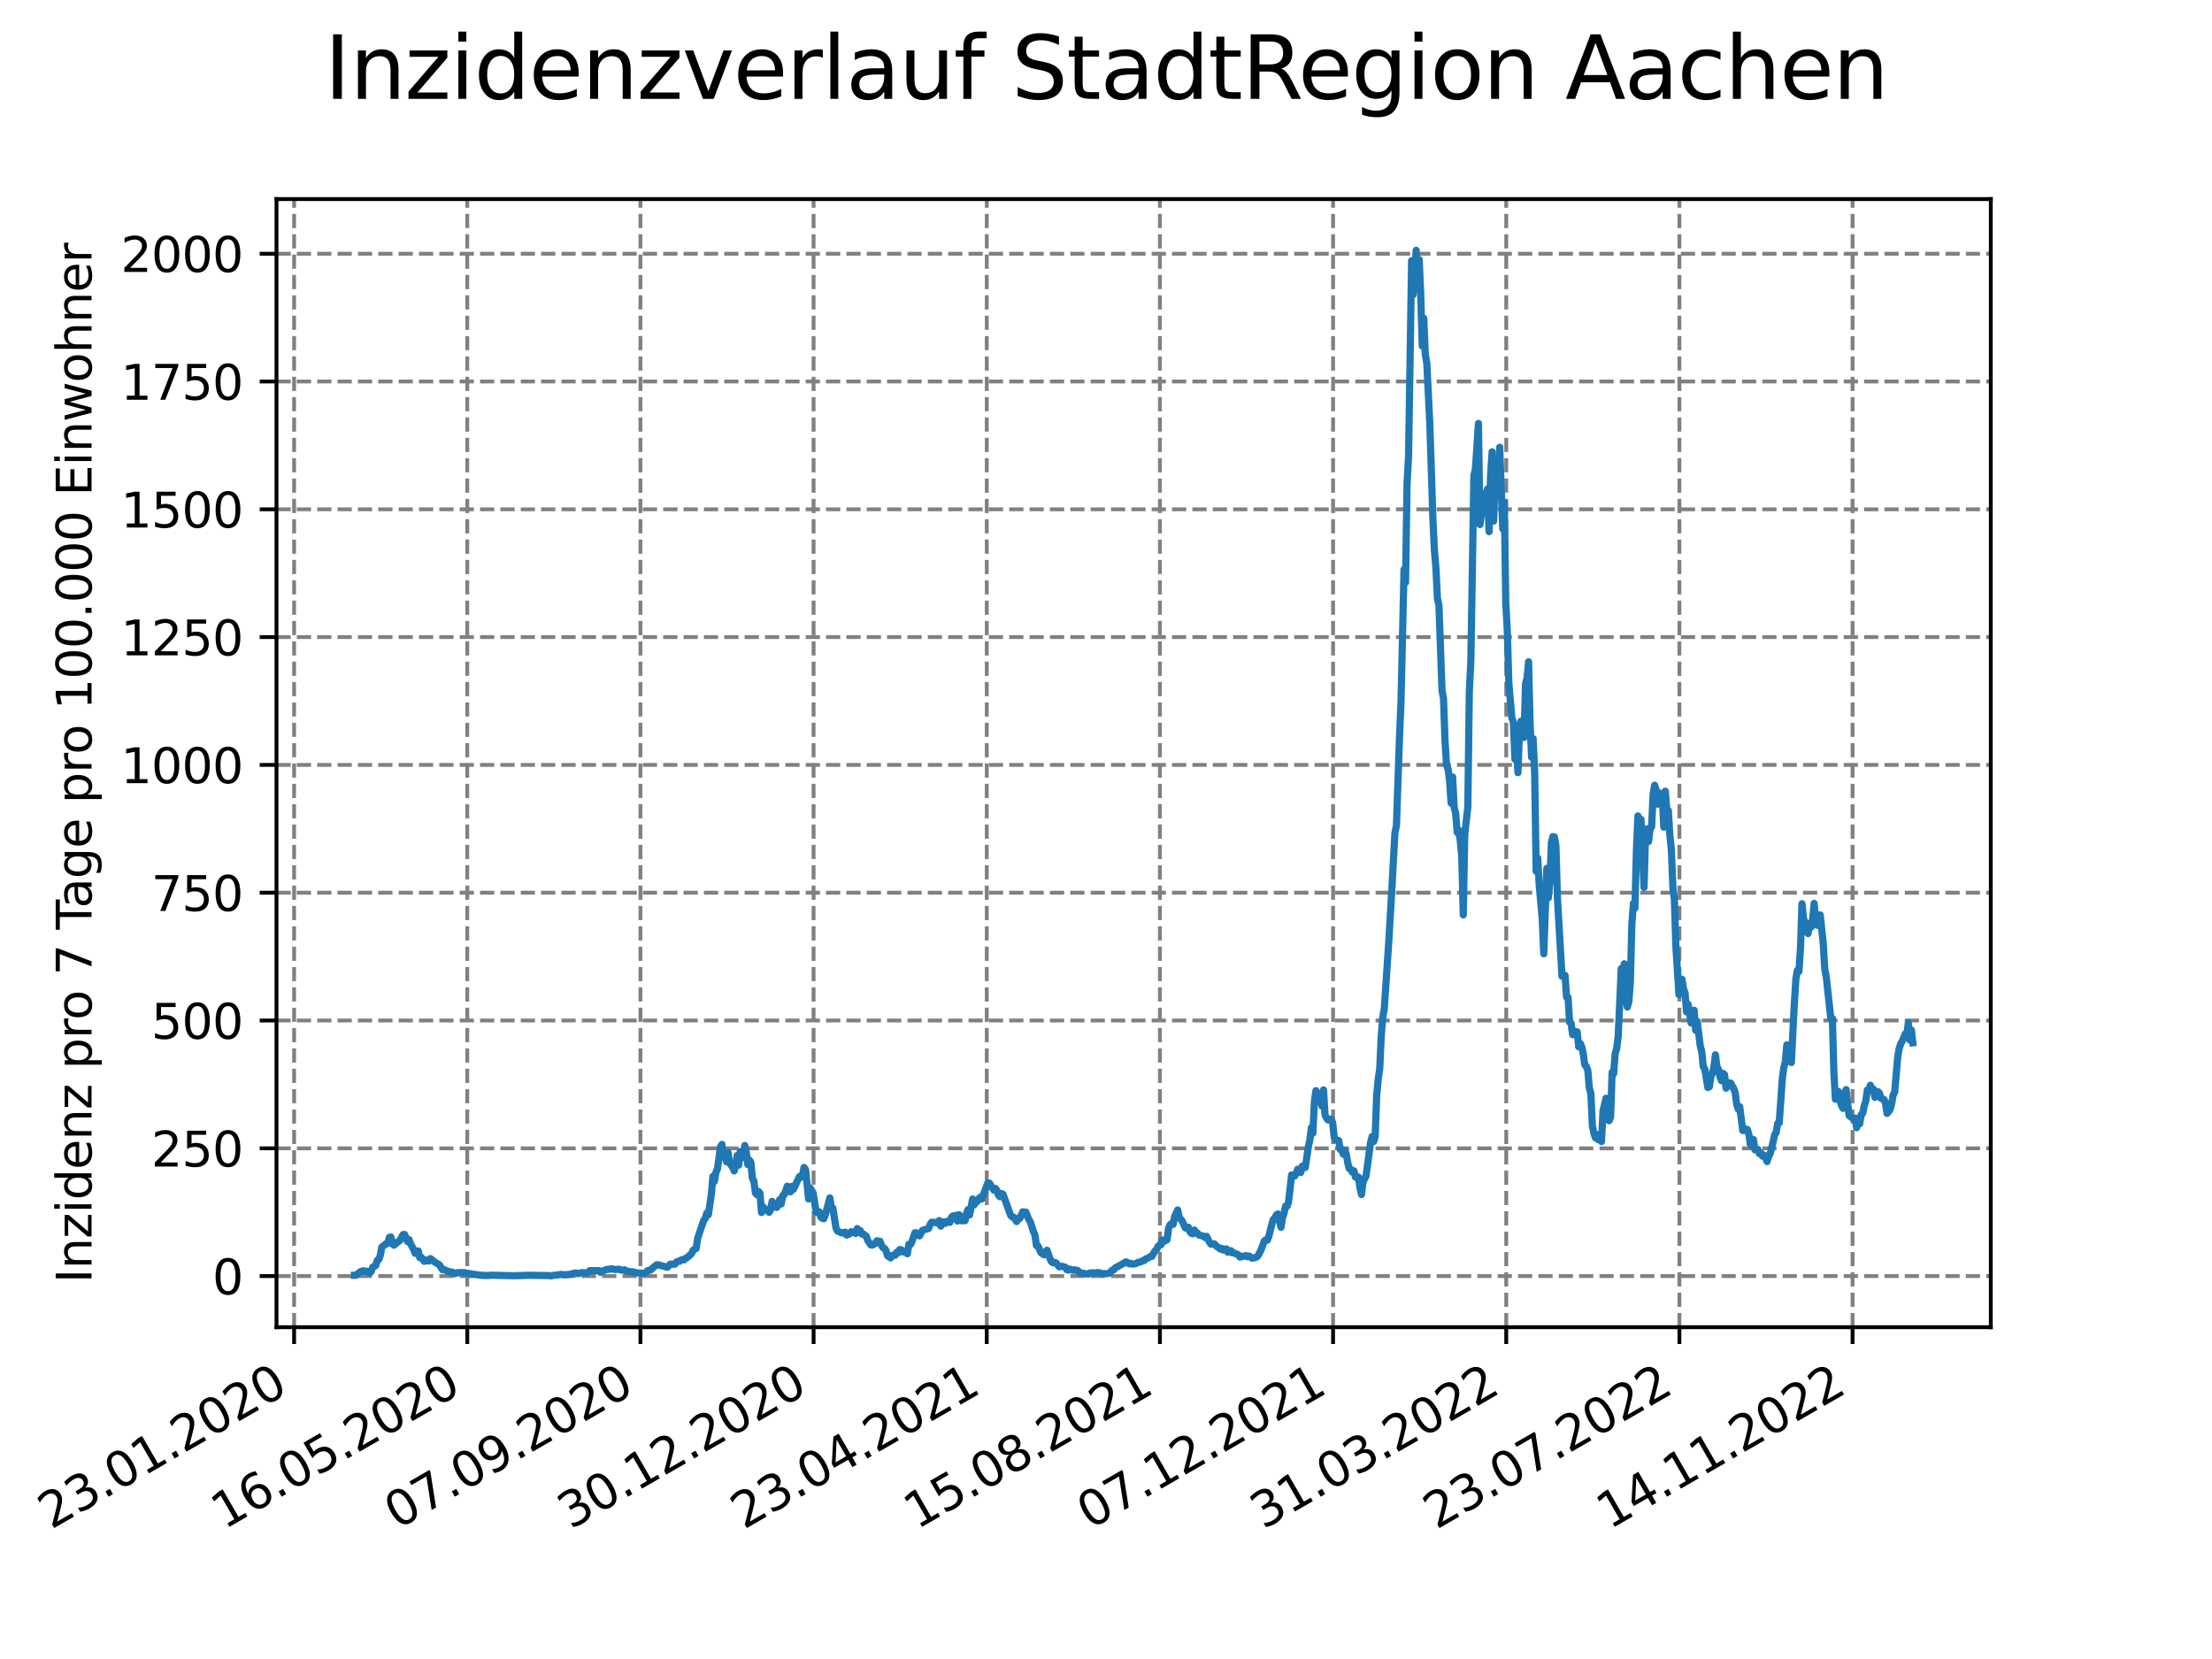 <?xml version="1.0" encoding="utf-8" standalone="no"?>
<!DOCTYPE svg PUBLIC "-//W3C//DTD SVG 1.1//EN"
  "http://www.w3.org/Graphics/SVG/1.1/DTD/svg11.dtd">
<svg xmlns:xlink="http://www.w3.org/1999/xlink" width="460.8pt" height="345.6pt" viewBox="0 0 460.8 345.6" xmlns="http://www.w3.org/2000/svg" version="1.1">
 <defs>
  <style type="text/css">*{stroke-linejoin: round; stroke-linecap: butt}</style>
 </defs>
 <g id="figure_1">
  <g id="patch_1">
   <path d="M 0 345.6 
L 460.8 345.6 
L 460.8 0 
L 0 0 
z
" style="fill: #ffffff"/>
  </g>
  <g id="axes_1">
   <g id="patch_2">
    <path d="M 57.6 276.48 
L 414.72 276.48 
L 414.72 41.472 
L 57.6 41.472 
z
" style="fill: #ffffff"/>
   </g>
   <g id="matplotlib.axis_1">
    <g id="xtick_1">
     <g id="line2d_1">
      <path d="M 61.268 276.48 
L 61.268 41.472 
" clip-path="url(#p77fd5d7041)" style="fill: none; stroke-dasharray: 2.96,1.28; stroke-dashoffset: 0; stroke: #808080; stroke-width: 0.8"/>
     </g>
     <g id="line2d_2">
      <defs>
       <path id="m8741b4057f" d="M 0 0 
L 0 3.5 
" style="stroke: #000000; stroke-width: 0.8"/>
      </defs>
      <g>
       <use xlink:href="#m8741b4057f" x="61.268" y="276.48" style="stroke: #000000; stroke-width: 0.8"/>
      </g>
     </g>
     <g id="text_1">
      <!-- 23.01.2020 -->
      <g transform="translate(10.643 318.689) rotate(-30) scale(0.1 -0.1)">
       <defs>
        <path id="DejaVuSans-32" d="M 1228 531 
L 3431 531 
L 3431 0 
L 469 0 
L 469 531 
Q 828 903 1448 1529 
Q 2069 2156 2228 2338 
Q 2531 2678 2651 2914 
Q 2772 3150 2772 3378 
Q 2772 3750 2511 3984 
Q 2250 4219 1831 4219 
Q 1534 4219 1204 4116 
Q 875 4013 500 3803 
L 500 4441 
Q 881 4594 1212 4672 
Q 1544 4750 1819 4750 
Q 2544 4750 2975 4387 
Q 3406 4025 3406 3419 
Q 3406 3131 3298 2873 
Q 3191 2616 2906 2266 
Q 2828 2175 2409 1742 
Q 1991 1309 1228 531 
z
" transform="scale(0.016)"/>
        <path id="DejaVuSans-33" d="M 2597 2516 
Q 3050 2419 3304 2112 
Q 3559 1806 3559 1356 
Q 3559 666 3084 287 
Q 2609 -91 1734 -91 
Q 1441 -91 1130 -33 
Q 819 25 488 141 
L 488 750 
Q 750 597 1062 519 
Q 1375 441 1716 441 
Q 2309 441 2620 675 
Q 2931 909 2931 1356 
Q 2931 1769 2642 2001 
Q 2353 2234 1838 2234 
L 1294 2234 
L 1294 2753 
L 1863 2753 
Q 2328 2753 2575 2939 
Q 2822 3125 2822 3475 
Q 2822 3834 2567 4026 
Q 2313 4219 1838 4219 
Q 1578 4219 1281 4162 
Q 984 4106 628 3988 
L 628 4550 
Q 988 4650 1302 4700 
Q 1616 4750 1894 4750 
Q 2613 4750 3031 4423 
Q 3450 4097 3450 3541 
Q 3450 3153 3228 2886 
Q 3006 2619 2597 2516 
z
" transform="scale(0.016)"/>
        <path id="DejaVuSans-2e" d="M 684 794 
L 1344 794 
L 1344 0 
L 684 0 
L 684 794 
z
" transform="scale(0.016)"/>
        <path id="DejaVuSans-30" d="M 2034 4250 
Q 1547 4250 1301 3770 
Q 1056 3291 1056 2328 
Q 1056 1369 1301 889 
Q 1547 409 2034 409 
Q 2525 409 2770 889 
Q 3016 1369 3016 2328 
Q 3016 3291 2770 3770 
Q 2525 4250 2034 4250 
z
M 2034 4750 
Q 2819 4750 3233 4129 
Q 3647 3509 3647 2328 
Q 3647 1150 3233 529 
Q 2819 -91 2034 -91 
Q 1250 -91 836 529 
Q 422 1150 422 2328 
Q 422 3509 836 4129 
Q 1250 4750 2034 4750 
z
" transform="scale(0.016)"/>
        <path id="DejaVuSans-31" d="M 794 531 
L 1825 531 
L 1825 4091 
L 703 3866 
L 703 4441 
L 1819 4666 
L 2450 4666 
L 2450 531 
L 3481 531 
L 3481 0 
L 794 0 
L 794 531 
z
" transform="scale(0.016)"/>
       </defs>
       <use xlink:href="#DejaVuSans-32"/>
       <use xlink:href="#DejaVuSans-33" x="63.623"/>
       <use xlink:href="#DejaVuSans-2e" x="127.246"/>
       <use xlink:href="#DejaVuSans-30" x="159.033"/>
       <use xlink:href="#DejaVuSans-31" x="222.656"/>
       <use xlink:href="#DejaVuSans-2e" x="286.279"/>
       <use xlink:href="#DejaVuSans-32" x="318.066"/>
       <use xlink:href="#DejaVuSans-30" x="381.689"/>
       <use xlink:href="#DejaVuSans-32" x="445.312"/>
       <use xlink:href="#DejaVuSans-30" x="508.936"/>
      </g>
     </g>
    </g>
    <g id="xtick_2">
     <g id="line2d_3">
      <path d="M 97.341 276.48 
L 97.341 41.472 
" clip-path="url(#p77fd5d7041)" style="fill: none; stroke-dasharray: 2.96,1.28; stroke-dashoffset: 0; stroke: #808080; stroke-width: 0.8"/>
     </g>
     <g id="line2d_4">
      <g>
       <use xlink:href="#m8741b4057f" x="97.341" y="276.48" style="stroke: #000000; stroke-width: 0.8"/>
      </g>
     </g>
     <g id="text_2">
      <!-- 16.05.2020 -->
      <g transform="translate(46.715 318.689) rotate(-30) scale(0.1 -0.1)">
       <defs>
        <path id="DejaVuSans-36" d="M 2113 2584 
Q 1688 2584 1439 2293 
Q 1191 2003 1191 1497 
Q 1191 994 1439 701 
Q 1688 409 2113 409 
Q 2538 409 2786 701 
Q 3034 994 3034 1497 
Q 3034 2003 2786 2293 
Q 2538 2584 2113 2584 
z
M 3366 4563 
L 3366 3988 
Q 3128 4100 2886 4159 
Q 2644 4219 2406 4219 
Q 1781 4219 1451 3797 
Q 1122 3375 1075 2522 
Q 1259 2794 1537 2939 
Q 1816 3084 2150 3084 
Q 2853 3084 3261 2657 
Q 3669 2231 3669 1497 
Q 3669 778 3244 343 
Q 2819 -91 2113 -91 
Q 1303 -91 875 529 
Q 447 1150 447 2328 
Q 447 3434 972 4092 
Q 1497 4750 2381 4750 
Q 2619 4750 2861 4703 
Q 3103 4656 3366 4563 
z
" transform="scale(0.016)"/>
        <path id="DejaVuSans-35" d="M 691 4666 
L 3169 4666 
L 3169 4134 
L 1269 4134 
L 1269 2991 
Q 1406 3038 1543 3061 
Q 1681 3084 1819 3084 
Q 2600 3084 3056 2656 
Q 3513 2228 3513 1497 
Q 3513 744 3044 326 
Q 2575 -91 1722 -91 
Q 1428 -91 1123 -41 
Q 819 9 494 109 
L 494 744 
Q 775 591 1075 516 
Q 1375 441 1709 441 
Q 2250 441 2565 725 
Q 2881 1009 2881 1497 
Q 2881 1984 2565 2268 
Q 2250 2553 1709 2553 
Q 1456 2553 1204 2497 
Q 953 2441 691 2322 
L 691 4666 
z
" transform="scale(0.016)"/>
       </defs>
       <use xlink:href="#DejaVuSans-31"/>
       <use xlink:href="#DejaVuSans-36" x="63.623"/>
       <use xlink:href="#DejaVuSans-2e" x="127.246"/>
       <use xlink:href="#DejaVuSans-30" x="159.033"/>
       <use xlink:href="#DejaVuSans-35" x="222.656"/>
       <use xlink:href="#DejaVuSans-2e" x="286.279"/>
       <use xlink:href="#DejaVuSans-32" x="318.066"/>
       <use xlink:href="#DejaVuSans-30" x="381.689"/>
       <use xlink:href="#DejaVuSans-32" x="445.312"/>
       <use xlink:href="#DejaVuSans-30" x="508.936"/>
      </g>
     </g>
    </g>
    <g id="xtick_3">
     <g id="line2d_5">
      <path d="M 133.413 276.48 
L 133.413 41.472 
" clip-path="url(#p77fd5d7041)" style="fill: none; stroke-dasharray: 2.96,1.28; stroke-dashoffset: 0; stroke: #808080; stroke-width: 0.8"/>
     </g>
     <g id="line2d_6">
      <g>
       <use xlink:href="#m8741b4057f" x="133.413" y="276.48" style="stroke: #000000; stroke-width: 0.8"/>
      </g>
     </g>
     <g id="text_3">
      <!-- 07.09.2020 -->
      <g transform="translate(82.788 318.689) rotate(-30) scale(0.1 -0.1)">
       <defs>
        <path id="DejaVuSans-37" d="M 525 4666 
L 3525 4666 
L 3525 4397 
L 1831 0 
L 1172 0 
L 2766 4134 
L 525 4134 
L 525 4666 
z
" transform="scale(0.016)"/>
        <path id="DejaVuSans-39" d="M 703 97 
L 703 672 
Q 941 559 1184 500 
Q 1428 441 1663 441 
Q 2288 441 2617 861 
Q 2947 1281 2994 2138 
Q 2813 1869 2534 1725 
Q 2256 1581 1919 1581 
Q 1219 1581 811 2004 
Q 403 2428 403 3163 
Q 403 3881 828 4315 
Q 1253 4750 1959 4750 
Q 2769 4750 3195 4129 
Q 3622 3509 3622 2328 
Q 3622 1225 3098 567 
Q 2575 -91 1691 -91 
Q 1453 -91 1209 -44 
Q 966 3 703 97 
z
M 1959 2075 
Q 2384 2075 2632 2365 
Q 2881 2656 2881 3163 
Q 2881 3666 2632 3958 
Q 2384 4250 1959 4250 
Q 1534 4250 1286 3958 
Q 1038 3666 1038 3163 
Q 1038 2656 1286 2365 
Q 1534 2075 1959 2075 
z
" transform="scale(0.016)"/>
       </defs>
       <use xlink:href="#DejaVuSans-30"/>
       <use xlink:href="#DejaVuSans-37" x="63.623"/>
       <use xlink:href="#DejaVuSans-2e" x="127.246"/>
       <use xlink:href="#DejaVuSans-30" x="159.033"/>
       <use xlink:href="#DejaVuSans-39" x="222.656"/>
       <use xlink:href="#DejaVuSans-2e" x="286.279"/>
       <use xlink:href="#DejaVuSans-32" x="318.066"/>
       <use xlink:href="#DejaVuSans-30" x="381.689"/>
       <use xlink:href="#DejaVuSans-32" x="445.312"/>
       <use xlink:href="#DejaVuSans-30" x="508.936"/>
      </g>
     </g>
    </g>
    <g id="xtick_4">
     <g id="line2d_7">
      <path d="M 169.486 276.48 
L 169.486 41.472 
" clip-path="url(#p77fd5d7041)" style="fill: none; stroke-dasharray: 2.96,1.28; stroke-dashoffset: 0; stroke: #808080; stroke-width: 0.8"/>
     </g>
     <g id="line2d_8">
      <g>
       <use xlink:href="#m8741b4057f" x="169.486" y="276.48" style="stroke: #000000; stroke-width: 0.8"/>
      </g>
     </g>
     <g id="text_4">
      <!-- 30.12.2020 -->
      <g transform="translate(118.861 318.689) rotate(-30) scale(0.1 -0.1)">
       <use xlink:href="#DejaVuSans-33"/>
       <use xlink:href="#DejaVuSans-30" x="63.623"/>
       <use xlink:href="#DejaVuSans-2e" x="127.246"/>
       <use xlink:href="#DejaVuSans-31" x="159.033"/>
       <use xlink:href="#DejaVuSans-32" x="222.656"/>
       <use xlink:href="#DejaVuSans-2e" x="286.279"/>
       <use xlink:href="#DejaVuSans-32" x="318.066"/>
       <use xlink:href="#DejaVuSans-30" x="381.689"/>
       <use xlink:href="#DejaVuSans-32" x="445.312"/>
       <use xlink:href="#DejaVuSans-30" x="508.936"/>
      </g>
     </g>
    </g>
    <g id="xtick_5">
     <g id="line2d_9">
      <path d="M 205.559 276.48 
L 205.559 41.472 
" clip-path="url(#p77fd5d7041)" style="fill: none; stroke-dasharray: 2.96,1.28; stroke-dashoffset: 0; stroke: #808080; stroke-width: 0.8"/>
     </g>
     <g id="line2d_10">
      <g>
       <use xlink:href="#m8741b4057f" x="205.559" y="276.48" style="stroke: #000000; stroke-width: 0.8"/>
      </g>
     </g>
     <g id="text_5">
      <!-- 23.04.2021 -->
      <g transform="translate(154.934 318.689) rotate(-30) scale(0.1 -0.1)">
       <defs>
        <path id="DejaVuSans-34" d="M 2419 4116 
L 825 1625 
L 2419 1625 
L 2419 4116 
z
M 2253 4666 
L 3047 4666 
L 3047 1625 
L 3713 1625 
L 3713 1100 
L 3047 1100 
L 3047 0 
L 2419 0 
L 2419 1100 
L 313 1100 
L 313 1709 
L 2253 4666 
z
" transform="scale(0.016)"/>
       </defs>
       <use xlink:href="#DejaVuSans-32"/>
       <use xlink:href="#DejaVuSans-33" x="63.623"/>
       <use xlink:href="#DejaVuSans-2e" x="127.246"/>
       <use xlink:href="#DejaVuSans-30" x="159.033"/>
       <use xlink:href="#DejaVuSans-34" x="222.656"/>
       <use xlink:href="#DejaVuSans-2e" x="286.279"/>
       <use xlink:href="#DejaVuSans-32" x="318.066"/>
       <use xlink:href="#DejaVuSans-30" x="381.689"/>
       <use xlink:href="#DejaVuSans-32" x="445.312"/>
       <use xlink:href="#DejaVuSans-31" x="508.936"/>
      </g>
     </g>
    </g>
    <g id="xtick_6">
     <g id="line2d_11">
      <path d="M 241.632 276.48 
L 241.632 41.472 
" clip-path="url(#p77fd5d7041)" style="fill: none; stroke-dasharray: 2.96,1.28; stroke-dashoffset: 0; stroke: #808080; stroke-width: 0.8"/>
     </g>
     <g id="line2d_12">
      <g>
       <use xlink:href="#m8741b4057f" x="241.632" y="276.48" style="stroke: #000000; stroke-width: 0.8"/>
      </g>
     </g>
     <g id="text_6">
      <!-- 15.08.2021 -->
      <g transform="translate(191.006 318.689) rotate(-30) scale(0.1 -0.1)">
       <defs>
        <path id="DejaVuSans-38" d="M 2034 2216 
Q 1584 2216 1326 1975 
Q 1069 1734 1069 1313 
Q 1069 891 1326 650 
Q 1584 409 2034 409 
Q 2484 409 2743 651 
Q 3003 894 3003 1313 
Q 3003 1734 2745 1975 
Q 2488 2216 2034 2216 
z
M 1403 2484 
Q 997 2584 770 2862 
Q 544 3141 544 3541 
Q 544 4100 942 4425 
Q 1341 4750 2034 4750 
Q 2731 4750 3128 4425 
Q 3525 4100 3525 3541 
Q 3525 3141 3298 2862 
Q 3072 2584 2669 2484 
Q 3125 2378 3379 2068 
Q 3634 1759 3634 1313 
Q 3634 634 3220 271 
Q 2806 -91 2034 -91 
Q 1263 -91 848 271 
Q 434 634 434 1313 
Q 434 1759 690 2068 
Q 947 2378 1403 2484 
z
M 1172 3481 
Q 1172 3119 1398 2916 
Q 1625 2713 2034 2713 
Q 2441 2713 2670 2916 
Q 2900 3119 2900 3481 
Q 2900 3844 2670 4047 
Q 2441 4250 2034 4250 
Q 1625 4250 1398 4047 
Q 1172 3844 1172 3481 
z
" transform="scale(0.016)"/>
       </defs>
       <use xlink:href="#DejaVuSans-31"/>
       <use xlink:href="#DejaVuSans-35" x="63.623"/>
       <use xlink:href="#DejaVuSans-2e" x="127.246"/>
       <use xlink:href="#DejaVuSans-30" x="159.033"/>
       <use xlink:href="#DejaVuSans-38" x="222.656"/>
       <use xlink:href="#DejaVuSans-2e" x="286.279"/>
       <use xlink:href="#DejaVuSans-32" x="318.066"/>
       <use xlink:href="#DejaVuSans-30" x="381.689"/>
       <use xlink:href="#DejaVuSans-32" x="445.312"/>
       <use xlink:href="#DejaVuSans-31" x="508.936"/>
      </g>
     </g>
    </g>
    <g id="xtick_7">
     <g id="line2d_13">
      <path d="M 277.704 276.48 
L 277.704 41.472 
" clip-path="url(#p77fd5d7041)" style="fill: none; stroke-dasharray: 2.96,1.28; stroke-dashoffset: 0; stroke: #808080; stroke-width: 0.8"/>
     </g>
     <g id="line2d_14">
      <g>
       <use xlink:href="#m8741b4057f" x="277.704" y="276.48" style="stroke: #000000; stroke-width: 0.8"/>
      </g>
     </g>
     <g id="text_7">
      <!-- 07.12.2021 -->
      <g transform="translate(227.079 318.689) rotate(-30) scale(0.1 -0.1)">
       <use xlink:href="#DejaVuSans-30"/>
       <use xlink:href="#DejaVuSans-37" x="63.623"/>
       <use xlink:href="#DejaVuSans-2e" x="127.246"/>
       <use xlink:href="#DejaVuSans-31" x="159.033"/>
       <use xlink:href="#DejaVuSans-32" x="222.656"/>
       <use xlink:href="#DejaVuSans-2e" x="286.279"/>
       <use xlink:href="#DejaVuSans-32" x="318.066"/>
       <use xlink:href="#DejaVuSans-30" x="381.689"/>
       <use xlink:href="#DejaVuSans-32" x="445.312"/>
       <use xlink:href="#DejaVuSans-31" x="508.936"/>
      </g>
     </g>
    </g>
    <g id="xtick_8">
     <g id="line2d_15">
      <path d="M 313.777 276.48 
L 313.777 41.472 
" clip-path="url(#p77fd5d7041)" style="fill: none; stroke-dasharray: 2.96,1.28; stroke-dashoffset: 0; stroke: #808080; stroke-width: 0.8"/>
     </g>
     <g id="line2d_16">
      <g>
       <use xlink:href="#m8741b4057f" x="313.777" y="276.48" style="stroke: #000000; stroke-width: 0.8"/>
      </g>
     </g>
     <g id="text_8">
      <!-- 31.03.2022 -->
      <g transform="translate(263.152 318.689) rotate(-30) scale(0.1 -0.1)">
       <use xlink:href="#DejaVuSans-33"/>
       <use xlink:href="#DejaVuSans-31" x="63.623"/>
       <use xlink:href="#DejaVuSans-2e" x="127.246"/>
       <use xlink:href="#DejaVuSans-30" x="159.033"/>
       <use xlink:href="#DejaVuSans-33" x="222.656"/>
       <use xlink:href="#DejaVuSans-2e" x="286.279"/>
       <use xlink:href="#DejaVuSans-32" x="318.066"/>
       <use xlink:href="#DejaVuSans-30" x="381.689"/>
       <use xlink:href="#DejaVuSans-32" x="445.312"/>
       <use xlink:href="#DejaVuSans-32" x="508.936"/>
      </g>
     </g>
    </g>
    <g id="xtick_9">
     <g id="line2d_17">
      <path d="M 349.85 276.48 
L 349.85 41.472 
" clip-path="url(#p77fd5d7041)" style="fill: none; stroke-dasharray: 2.96,1.28; stroke-dashoffset: 0; stroke: #808080; stroke-width: 0.8"/>
     </g>
     <g id="line2d_18">
      <g>
       <use xlink:href="#m8741b4057f" x="349.85" y="276.48" style="stroke: #000000; stroke-width: 0.8"/>
      </g>
     </g>
     <g id="text_9">
      <!-- 23.07.2022 -->
      <g transform="translate(299.225 318.689) rotate(-30) scale(0.1 -0.1)">
       <use xlink:href="#DejaVuSans-32"/>
       <use xlink:href="#DejaVuSans-33" x="63.623"/>
       <use xlink:href="#DejaVuSans-2e" x="127.246"/>
       <use xlink:href="#DejaVuSans-30" x="159.033"/>
       <use xlink:href="#DejaVuSans-37" x="222.656"/>
       <use xlink:href="#DejaVuSans-2e" x="286.279"/>
       <use xlink:href="#DejaVuSans-32" x="318.066"/>
       <use xlink:href="#DejaVuSans-30" x="381.689"/>
       <use xlink:href="#DejaVuSans-32" x="445.312"/>
       <use xlink:href="#DejaVuSans-32" x="508.936"/>
      </g>
     </g>
    </g>
    <g id="xtick_10">
     <g id="line2d_19">
      <path d="M 385.922 276.48 
L 385.922 41.472 
" clip-path="url(#p77fd5d7041)" style="fill: none; stroke-dasharray: 2.96,1.28; stroke-dashoffset: 0; stroke: #808080; stroke-width: 0.8"/>
     </g>
     <g id="line2d_20">
      <g>
       <use xlink:href="#m8741b4057f" x="385.922" y="276.48" style="stroke: #000000; stroke-width: 0.8"/>
      </g>
     </g>
     <g id="text_10">
      <!-- 14.11.2022 -->
      <g transform="translate(335.297 318.689) rotate(-30) scale(0.1 -0.1)">
       <use xlink:href="#DejaVuSans-31"/>
       <use xlink:href="#DejaVuSans-34" x="63.623"/>
       <use xlink:href="#DejaVuSans-2e" x="127.246"/>
       <use xlink:href="#DejaVuSans-31" x="159.033"/>
       <use xlink:href="#DejaVuSans-31" x="222.656"/>
       <use xlink:href="#DejaVuSans-2e" x="286.279"/>
       <use xlink:href="#DejaVuSans-32" x="318.066"/>
       <use xlink:href="#DejaVuSans-30" x="381.689"/>
       <use xlink:href="#DejaVuSans-32" x="445.312"/>
       <use xlink:href="#DejaVuSans-32" x="508.936"/>
      </g>
     </g>
    </g>
   </g>
   <g id="matplotlib.axis_2">
    <g id="ytick_1">
     <g id="line2d_21">
      <path d="M 57.6 265.836 
L 414.72 265.836 
" clip-path="url(#p77fd5d7041)" style="fill: none; stroke-dasharray: 2.96,1.28; stroke-dashoffset: 0; stroke: #808080; stroke-width: 0.8"/>
     </g>
     <g id="line2d_22">
      <defs>
       <path id="mc38d5e6e10" d="M 0 0 
L -3.5 0 
" style="stroke: #000000; stroke-width: 0.8"/>
      </defs>
      <g>
       <use xlink:href="#mc38d5e6e10" x="57.6" y="265.836" style="stroke: #000000; stroke-width: 0.8"/>
      </g>
     </g>
     <g id="text_11">
      <!-- 0 -->
      <g transform="translate(44.237 269.635) scale(0.1 -0.1)">
       <use xlink:href="#DejaVuSans-30"/>
      </g>
     </g>
    </g>
    <g id="ytick_2">
     <g id="line2d_23">
      <path d="M 57.6 239.213 
L 414.72 239.213 
" clip-path="url(#p77fd5d7041)" style="fill: none; stroke-dasharray: 2.96,1.28; stroke-dashoffset: 0; stroke: #808080; stroke-width: 0.8"/>
     </g>
     <g id="line2d_24">
      <g>
       <use xlink:href="#mc38d5e6e10" x="57.6" y="239.213" style="stroke: #000000; stroke-width: 0.8"/>
      </g>
     </g>
     <g id="text_12">
      <!-- 250 -->
      <g transform="translate(31.512 243.012) scale(0.1 -0.1)">
       <use xlink:href="#DejaVuSans-32"/>
       <use xlink:href="#DejaVuSans-35" x="63.623"/>
       <use xlink:href="#DejaVuSans-30" x="127.246"/>
      </g>
     </g>
    </g>
    <g id="ytick_3">
     <g id="line2d_25">
      <path d="M 57.6 212.59 
L 414.72 212.59 
" clip-path="url(#p77fd5d7041)" style="fill: none; stroke-dasharray: 2.96,1.28; stroke-dashoffset: 0; stroke: #808080; stroke-width: 0.8"/>
     </g>
     <g id="line2d_26">
      <g>
       <use xlink:href="#mc38d5e6e10" x="57.6" y="212.59" style="stroke: #000000; stroke-width: 0.8"/>
      </g>
     </g>
     <g id="text_13">
      <!-- 500 -->
      <g transform="translate(31.512 216.389) scale(0.1 -0.1)">
       <use xlink:href="#DejaVuSans-35"/>
       <use xlink:href="#DejaVuSans-30" x="63.623"/>
       <use xlink:href="#DejaVuSans-30" x="127.246"/>
      </g>
     </g>
    </g>
    <g id="ytick_4">
     <g id="line2d_27">
      <path d="M 57.6 185.967 
L 414.72 185.967 
" clip-path="url(#p77fd5d7041)" style="fill: none; stroke-dasharray: 2.96,1.28; stroke-dashoffset: 0; stroke: #808080; stroke-width: 0.8"/>
     </g>
     <g id="line2d_28">
      <g>
       <use xlink:href="#mc38d5e6e10" x="57.6" y="185.967" style="stroke: #000000; stroke-width: 0.8"/>
      </g>
     </g>
     <g id="text_14">
      <!-- 750 -->
      <g transform="translate(31.512 189.766) scale(0.1 -0.1)">
       <use xlink:href="#DejaVuSans-37"/>
       <use xlink:href="#DejaVuSans-35" x="63.623"/>
       <use xlink:href="#DejaVuSans-30" x="127.246"/>
      </g>
     </g>
    </g>
    <g id="ytick_5">
     <g id="line2d_29">
      <path d="M 57.6 159.344 
L 414.72 159.344 
" clip-path="url(#p77fd5d7041)" style="fill: none; stroke-dasharray: 2.96,1.28; stroke-dashoffset: 0; stroke: #808080; stroke-width: 0.8"/>
     </g>
     <g id="line2d_30">
      <g>
       <use xlink:href="#mc38d5e6e10" x="57.6" y="159.344" style="stroke: #000000; stroke-width: 0.8"/>
      </g>
     </g>
     <g id="text_15">
      <!-- 1000 -->
      <g transform="translate(25.15 163.143) scale(0.1 -0.1)">
       <use xlink:href="#DejaVuSans-31"/>
       <use xlink:href="#DejaVuSans-30" x="63.623"/>
       <use xlink:href="#DejaVuSans-30" x="127.246"/>
       <use xlink:href="#DejaVuSans-30" x="190.869"/>
      </g>
     </g>
    </g>
    <g id="ytick_6">
     <g id="line2d_31">
      <path d="M 57.6 132.721 
L 414.72 132.721 
" clip-path="url(#p77fd5d7041)" style="fill: none; stroke-dasharray: 2.96,1.28; stroke-dashoffset: 0; stroke: #808080; stroke-width: 0.8"/>
     </g>
     <g id="line2d_32">
      <g>
       <use xlink:href="#mc38d5e6e10" x="57.6" y="132.721" style="stroke: #000000; stroke-width: 0.8"/>
      </g>
     </g>
     <g id="text_16">
      <!-- 1250 -->
      <g transform="translate(25.15 136.52) scale(0.1 -0.1)">
       <use xlink:href="#DejaVuSans-31"/>
       <use xlink:href="#DejaVuSans-32" x="63.623"/>
       <use xlink:href="#DejaVuSans-35" x="127.246"/>
       <use xlink:href="#DejaVuSans-30" x="190.869"/>
      </g>
     </g>
    </g>
    <g id="ytick_7">
     <g id="line2d_33">
      <path d="M 57.6 106.098 
L 414.72 106.098 
" clip-path="url(#p77fd5d7041)" style="fill: none; stroke-dasharray: 2.96,1.28; stroke-dashoffset: 0; stroke: #808080; stroke-width: 0.8"/>
     </g>
     <g id="line2d_34">
      <g>
       <use xlink:href="#mc38d5e6e10" x="57.6" y="106.098" style="stroke: #000000; stroke-width: 0.8"/>
      </g>
     </g>
     <g id="text_17">
      <!-- 1500 -->
      <g transform="translate(25.15 109.897) scale(0.1 -0.1)">
       <use xlink:href="#DejaVuSans-31"/>
       <use xlink:href="#DejaVuSans-35" x="63.623"/>
       <use xlink:href="#DejaVuSans-30" x="127.246"/>
       <use xlink:href="#DejaVuSans-30" x="190.869"/>
      </g>
     </g>
    </g>
    <g id="ytick_8">
     <g id="line2d_35">
      <path d="M 57.6 79.475 
L 414.72 79.475 
" clip-path="url(#p77fd5d7041)" style="fill: none; stroke-dasharray: 2.96,1.28; stroke-dashoffset: 0; stroke: #808080; stroke-width: 0.8"/>
     </g>
     <g id="line2d_36">
      <g>
       <use xlink:href="#mc38d5e6e10" x="57.6" y="79.475" style="stroke: #000000; stroke-width: 0.8"/>
      </g>
     </g>
     <g id="text_18">
      <!-- 1750 -->
      <g transform="translate(25.15 83.274) scale(0.1 -0.1)">
       <use xlink:href="#DejaVuSans-31"/>
       <use xlink:href="#DejaVuSans-37" x="63.623"/>
       <use xlink:href="#DejaVuSans-35" x="127.246"/>
       <use xlink:href="#DejaVuSans-30" x="190.869"/>
      </g>
     </g>
    </g>
    <g id="ytick_9">
     <g id="line2d_37">
      <path d="M 57.6 52.852 
L 414.72 52.852 
" clip-path="url(#p77fd5d7041)" style="fill: none; stroke-dasharray: 2.96,1.28; stroke-dashoffset: 0; stroke: #808080; stroke-width: 0.8"/>
     </g>
     <g id="line2d_38">
      <g>
       <use xlink:href="#mc38d5e6e10" x="57.6" y="52.852" style="stroke: #000000; stroke-width: 0.8"/>
      </g>
     </g>
     <g id="text_19">
      <!-- 2000 -->
      <g transform="translate(25.15 56.651) scale(0.1 -0.1)">
       <use xlink:href="#DejaVuSans-32"/>
       <use xlink:href="#DejaVuSans-30" x="63.623"/>
       <use xlink:href="#DejaVuSans-30" x="127.246"/>
       <use xlink:href="#DejaVuSans-30" x="190.869"/>
      </g>
     </g>
    </g>
    <g id="text_20">
     <!-- Inzidenz pro 7 Tage pro 100.000 Einwohner -->
     <g transform="translate(19.07 267.301) rotate(-90) scale(0.1 -0.1)">
      <defs>
       <path id="DejaVuSans-49" d="M 628 4666 
L 1259 4666 
L 1259 0 
L 628 0 
L 628 4666 
z
" transform="scale(0.016)"/>
       <path id="DejaVuSans-6e" d="M 3513 2113 
L 3513 0 
L 2938 0 
L 2938 2094 
Q 2938 2591 2744 2837 
Q 2550 3084 2163 3084 
Q 1697 3084 1428 2787 
Q 1159 2491 1159 1978 
L 1159 0 
L 581 0 
L 581 3500 
L 1159 3500 
L 1159 2956 
Q 1366 3272 1645 3428 
Q 1925 3584 2291 3584 
Q 2894 3584 3203 3211 
Q 3513 2838 3513 2113 
z
" transform="scale(0.016)"/>
       <path id="DejaVuSans-7a" d="M 353 3500 
L 3084 3500 
L 3084 2975 
L 922 459 
L 3084 459 
L 3084 0 
L 275 0 
L 275 525 
L 2438 3041 
L 353 3041 
L 353 3500 
z
" transform="scale(0.016)"/>
       <path id="DejaVuSans-69" d="M 603 3500 
L 1178 3500 
L 1178 0 
L 603 0 
L 603 3500 
z
M 603 4863 
L 1178 4863 
L 1178 4134 
L 603 4134 
L 603 4863 
z
" transform="scale(0.016)"/>
       <path id="DejaVuSans-64" d="M 2906 2969 
L 2906 4863 
L 3481 4863 
L 3481 0 
L 2906 0 
L 2906 525 
Q 2725 213 2448 61 
Q 2172 -91 1784 -91 
Q 1150 -91 751 415 
Q 353 922 353 1747 
Q 353 2572 751 3078 
Q 1150 3584 1784 3584 
Q 2172 3584 2448 3432 
Q 2725 3281 2906 2969 
z
M 947 1747 
Q 947 1113 1208 752 
Q 1469 391 1925 391 
Q 2381 391 2643 752 
Q 2906 1113 2906 1747 
Q 2906 2381 2643 2742 
Q 2381 3103 1925 3103 
Q 1469 3103 1208 2742 
Q 947 2381 947 1747 
z
" transform="scale(0.016)"/>
       <path id="DejaVuSans-65" d="M 3597 1894 
L 3597 1613 
L 953 1613 
Q 991 1019 1311 708 
Q 1631 397 2203 397 
Q 2534 397 2845 478 
Q 3156 559 3463 722 
L 3463 178 
Q 3153 47 2828 -22 
Q 2503 -91 2169 -91 
Q 1331 -91 842 396 
Q 353 884 353 1716 
Q 353 2575 817 3079 
Q 1281 3584 2069 3584 
Q 2775 3584 3186 3129 
Q 3597 2675 3597 1894 
z
M 3022 2063 
Q 3016 2534 2758 2815 
Q 2500 3097 2075 3097 
Q 1594 3097 1305 2825 
Q 1016 2553 972 2059 
L 3022 2063 
z
" transform="scale(0.016)"/>
       <path id="DejaVuSans-20" transform="scale(0.016)"/>
       <path id="DejaVuSans-70" d="M 1159 525 
L 1159 -1331 
L 581 -1331 
L 581 3500 
L 1159 3500 
L 1159 2969 
Q 1341 3281 1617 3432 
Q 1894 3584 2278 3584 
Q 2916 3584 3314 3078 
Q 3713 2572 3713 1747 
Q 3713 922 3314 415 
Q 2916 -91 2278 -91 
Q 1894 -91 1617 61 
Q 1341 213 1159 525 
z
M 3116 1747 
Q 3116 2381 2855 2742 
Q 2594 3103 2138 3103 
Q 1681 3103 1420 2742 
Q 1159 2381 1159 1747 
Q 1159 1113 1420 752 
Q 1681 391 2138 391 
Q 2594 391 2855 752 
Q 3116 1113 3116 1747 
z
" transform="scale(0.016)"/>
       <path id="DejaVuSans-72" d="M 2631 2963 
Q 2534 3019 2420 3045 
Q 2306 3072 2169 3072 
Q 1681 3072 1420 2755 
Q 1159 2438 1159 1844 
L 1159 0 
L 581 0 
L 581 3500 
L 1159 3500 
L 1159 2956 
Q 1341 3275 1631 3429 
Q 1922 3584 2338 3584 
Q 2397 3584 2469 3576 
Q 2541 3569 2628 3553 
L 2631 2963 
z
" transform="scale(0.016)"/>
       <path id="DejaVuSans-6f" d="M 1959 3097 
Q 1497 3097 1228 2736 
Q 959 2375 959 1747 
Q 959 1119 1226 758 
Q 1494 397 1959 397 
Q 2419 397 2687 759 
Q 2956 1122 2956 1747 
Q 2956 2369 2687 2733 
Q 2419 3097 1959 3097 
z
M 1959 3584 
Q 2709 3584 3137 3096 
Q 3566 2609 3566 1747 
Q 3566 888 3137 398 
Q 2709 -91 1959 -91 
Q 1206 -91 779 398 
Q 353 888 353 1747 
Q 353 2609 779 3096 
Q 1206 3584 1959 3584 
z
" transform="scale(0.016)"/>
       <path id="DejaVuSans-54" d="M -19 4666 
L 3928 4666 
L 3928 4134 
L 2272 4134 
L 2272 0 
L 1638 0 
L 1638 4134 
L -19 4134 
L -19 4666 
z
" transform="scale(0.016)"/>
       <path id="DejaVuSans-61" d="M 2194 1759 
Q 1497 1759 1228 1600 
Q 959 1441 959 1056 
Q 959 750 1161 570 
Q 1363 391 1709 391 
Q 2188 391 2477 730 
Q 2766 1069 2766 1631 
L 2766 1759 
L 2194 1759 
z
M 3341 1997 
L 3341 0 
L 2766 0 
L 2766 531 
Q 2569 213 2275 61 
Q 1981 -91 1556 -91 
Q 1019 -91 701 211 
Q 384 513 384 1019 
Q 384 1609 779 1909 
Q 1175 2209 1959 2209 
L 2766 2209 
L 2766 2266 
Q 2766 2663 2505 2880 
Q 2244 3097 1772 3097 
Q 1472 3097 1187 3025 
Q 903 2953 641 2809 
L 641 3341 
Q 956 3463 1253 3523 
Q 1550 3584 1831 3584 
Q 2591 3584 2966 3190 
Q 3341 2797 3341 1997 
z
" transform="scale(0.016)"/>
       <path id="DejaVuSans-67" d="M 2906 1791 
Q 2906 2416 2648 2759 
Q 2391 3103 1925 3103 
Q 1463 3103 1205 2759 
Q 947 2416 947 1791 
Q 947 1169 1205 825 
Q 1463 481 1925 481 
Q 2391 481 2648 825 
Q 2906 1169 2906 1791 
z
M 3481 434 
Q 3481 -459 3084 -895 
Q 2688 -1331 1869 -1331 
Q 1566 -1331 1297 -1286 
Q 1028 -1241 775 -1147 
L 775 -588 
Q 1028 -725 1275 -790 
Q 1522 -856 1778 -856 
Q 2344 -856 2625 -561 
Q 2906 -266 2906 331 
L 2906 616 
Q 2728 306 2450 153 
Q 2172 0 1784 0 
Q 1141 0 747 490 
Q 353 981 353 1791 
Q 353 2603 747 3093 
Q 1141 3584 1784 3584 
Q 2172 3584 2450 3431 
Q 2728 3278 2906 2969 
L 2906 3500 
L 3481 3500 
L 3481 434 
z
" transform="scale(0.016)"/>
       <path id="DejaVuSans-45" d="M 628 4666 
L 3578 4666 
L 3578 4134 
L 1259 4134 
L 1259 2753 
L 3481 2753 
L 3481 2222 
L 1259 2222 
L 1259 531 
L 3634 531 
L 3634 0 
L 628 0 
L 628 4666 
z
" transform="scale(0.016)"/>
       <path id="DejaVuSans-77" d="M 269 3500 
L 844 3500 
L 1563 769 
L 2278 3500 
L 2956 3500 
L 3675 769 
L 4391 3500 
L 4966 3500 
L 4050 0 
L 3372 0 
L 2619 2869 
L 1863 0 
L 1184 0 
L 269 3500 
z
" transform="scale(0.016)"/>
       <path id="DejaVuSans-68" d="M 3513 2113 
L 3513 0 
L 2938 0 
L 2938 2094 
Q 2938 2591 2744 2837 
Q 2550 3084 2163 3084 
Q 1697 3084 1428 2787 
Q 1159 2491 1159 1978 
L 1159 0 
L 581 0 
L 581 4863 
L 1159 4863 
L 1159 2956 
Q 1366 3272 1645 3428 
Q 1925 3584 2291 3584 
Q 2894 3584 3203 3211 
Q 3513 2838 3513 2113 
z
" transform="scale(0.016)"/>
      </defs>
      <use xlink:href="#DejaVuSans-49"/>
      <use xlink:href="#DejaVuSans-6e" x="29.492"/>
      <use xlink:href="#DejaVuSans-7a" x="92.871"/>
      <use xlink:href="#DejaVuSans-69" x="145.361"/>
      <use xlink:href="#DejaVuSans-64" x="173.145"/>
      <use xlink:href="#DejaVuSans-65" x="236.621"/>
      <use xlink:href="#DejaVuSans-6e" x="298.145"/>
      <use xlink:href="#DejaVuSans-7a" x="361.523"/>
      <use xlink:href="#DejaVuSans-20" x="414.014"/>
      <use xlink:href="#DejaVuSans-70" x="445.801"/>
      <use xlink:href="#DejaVuSans-72" x="509.277"/>
      <use xlink:href="#DejaVuSans-6f" x="548.141"/>
      <use xlink:href="#DejaVuSans-20" x="609.322"/>
      <use xlink:href="#DejaVuSans-37" x="641.109"/>
      <use xlink:href="#DejaVuSans-20" x="704.732"/>
      <use xlink:href="#DejaVuSans-54" x="736.52"/>
      <use xlink:href="#DejaVuSans-61" x="781.104"/>
      <use xlink:href="#DejaVuSans-67" x="842.383"/>
      <use xlink:href="#DejaVuSans-65" x="905.859"/>
      <use xlink:href="#DejaVuSans-20" x="967.383"/>
      <use xlink:href="#DejaVuSans-70" x="999.17"/>
      <use xlink:href="#DejaVuSans-72" x="1062.646"/>
      <use xlink:href="#DejaVuSans-6f" x="1101.51"/>
      <use xlink:href="#DejaVuSans-20" x="1162.691"/>
      <use xlink:href="#DejaVuSans-31" x="1194.479"/>
      <use xlink:href="#DejaVuSans-30" x="1258.102"/>
      <use xlink:href="#DejaVuSans-30" x="1321.725"/>
      <use xlink:href="#DejaVuSans-2e" x="1385.348"/>
      <use xlink:href="#DejaVuSans-30" x="1417.135"/>
      <use xlink:href="#DejaVuSans-30" x="1480.758"/>
      <use xlink:href="#DejaVuSans-30" x="1544.381"/>
      <use xlink:href="#DejaVuSans-20" x="1608.004"/>
      <use xlink:href="#DejaVuSans-45" x="1639.791"/>
      <use xlink:href="#DejaVuSans-69" x="1702.975"/>
      <use xlink:href="#DejaVuSans-6e" x="1730.758"/>
      <use xlink:href="#DejaVuSans-77" x="1794.137"/>
      <use xlink:href="#DejaVuSans-6f" x="1875.924"/>
      <use xlink:href="#DejaVuSans-68" x="1937.105"/>
      <use xlink:href="#DejaVuSans-6e" x="2000.484"/>
      <use xlink:href="#DejaVuSans-65" x="2063.863"/>
      <use xlink:href="#DejaVuSans-72" x="2125.387"/>
     </g>
    </g>
   </g>
   <g id="line2d_39">
    <path d="M 73.833 265.664 
L 74.149 265.664 
L 75.098 264.899 
L 75.731 264.727 
L 76.048 264.842 
L 76.364 264.804 
L 76.997 265.148 
L 77.313 264.899 
L 77.63 263.982 
L 78.263 263.637 
L 78.579 262.567 
L 78.896 262.395 
L 79.212 261.573 
L 79.528 259.814 
L 80.478 259.049 
L 80.794 259.049 
L 81.111 257.768 
L 81.427 257.692 
L 81.743 259.087 
L 82.06 259.393 
L 83.326 258.38 
L 83.958 257.195 
L 84.275 257.156 
L 84.908 258.648 
L 85.224 258.246 
L 85.541 259.126 
L 86.173 260.273 
L 86.49 261.095 
L 86.806 260.732 
L 87.123 260.598 
L 87.439 261.993 
L 87.756 261.917 
L 88.388 262.758 
L 88.705 262.471 
L 89.021 262.682 
L 89.338 262.701 
L 89.654 262.185 
L 90.603 262.93 
L 91.553 263.504 
L 92.186 264.517 
L 92.502 264.479 
L 93.451 264.899 
L 94.084 264.976 
L 94.401 265.071 
L 94.717 265.32 
L 95.35 265.11 
L 96.616 265.11 
L 98.514 265.435 
L 100.413 265.683 
L 101.678 265.721 
L 102.311 265.645 
L 106.108 265.74 
L 107.058 265.76 
L 110.222 265.664 
L 114.335 265.721 
L 114.652 265.798 
L 115.285 265.683 
L 115.918 265.626 
L 116.867 265.473 
L 117.5 265.568 
L 118.765 265.473 
L 119.715 265.205 
L 120.031 265.205 
L 120.348 265.32 
L 121.297 265.11 
L 121.93 265.167 
L 122.246 265.167 
L 122.563 264.995 
L 122.879 264.689 
L 123.828 264.708 
L 124.778 264.689 
L 125.094 265.052 
L 125.727 264.708 
L 126.36 264.46 
L 126.993 264.402 
L 127.309 264.307 
L 128.258 264.479 
L 128.891 264.383 
L 129.524 264.613 
L 130.157 264.536 
L 130.473 264.785 
L 131.423 264.957 
L 131.739 264.918 
L 132.688 265.167 
L 133.638 265.224 
L 133.954 265.282 
L 134.587 265.071 
L 134.903 264.708 
L 135.536 264.555 
L 136.169 263.982 
L 136.802 263.465 
L 137.435 263.561 
L 138.384 263.829 
L 139.017 264.001 
L 139.65 263.351 
L 140.599 263.351 
L 140.915 262.892 
L 141.232 262.758 
L 141.548 262.758 
L 141.865 262.49 
L 142.181 262.395 
L 142.497 262.452 
L 142.814 262.127 
L 143.13 261.993 
L 144.08 261.133 
L 144.396 260.426 
L 145.029 260.062 
L 145.345 257.921 
L 146.611 254.193 
L 146.927 253.83 
L 147.244 252.683 
L 147.56 253.065 
L 148.193 248.764 
L 148.51 245.074 
L 148.826 246.106 
L 149.142 244.214 
L 149.459 243.506 
L 150.092 238.88 
L 150.408 238.402 
L 150.725 241.059 
L 151.041 240.887 
L 151.357 242.034 
L 151.674 240.103 
L 151.99 242.283 
L 152.623 243.162 
L 152.94 243.927 
L 153.256 242.761 
L 153.572 240.715 
L 153.889 242.722 
L 154.205 239.893 
L 154.838 241.136 
L 155.155 238.631 
L 155.471 240.122 
L 155.787 242.589 
L 156.104 241.652 
L 156.42 242.149 
L 156.737 245.475 
L 157.053 246.03 
L 157.37 248.534 
L 157.686 248.878 
L 158.002 248.209 
L 158.319 248.573 
L 158.635 252.587 
L 158.952 251.383 
L 159.268 251.899 
L 159.585 252.109 
L 159.901 251.937 
L 160.217 252.549 
L 160.534 252.033 
L 160.85 250.274 
L 161.483 251.44 
L 161.8 251.536 
L 162.116 250.981 
L 162.432 249.892 
L 162.749 250.809 
L 163.065 249.05 
L 163.382 248.878 
L 164.015 247.1 
L 164.647 248.286 
L 164.964 247.139 
L 165.28 247.77 
L 166.546 245.093 
L 166.862 245.227 
L 167.179 244.806 
L 167.495 243.2 
L 167.812 243.659 
L 168.445 249.777 
L 168.761 247.464 
L 169.394 248.496 
L 170.027 252.53 
L 170.343 252.568 
L 170.66 252.453 
L 170.976 253.524 
L 171.292 253.792 
L 171.609 253.887 
L 171.925 253.084 
L 172.875 249.548 
L 173.191 251.517 
L 173.507 251.67 
L 174.14 255.761 
L 174.457 256.449 
L 175.406 256.87 
L 176.039 256.679 
L 176.355 257.29 
L 176.988 257.042 
L 177.304 256.583 
L 177.621 256.698 
L 177.937 256.659 
L 178.254 256.946 
L 178.57 255.933 
L 178.887 256.583 
L 179.203 256.354 
L 179.519 257.061 
L 179.836 257.061 
L 180.469 257.558 
L 180.785 258.457 
L 181.418 259.355 
L 181.734 259.374 
L 182.367 259.011 
L 182.684 258.476 
L 183 258.667 
L 183.317 258.571 
L 183.633 259.412 
L 183.949 259.929 
L 184.266 260.062 
L 184.582 260.54 
L 184.899 261.611 
L 185.532 262.051 
L 185.848 261.535 
L 186.164 261.439 
L 186.481 261.496 
L 186.797 260.884 
L 187.114 260.999 
L 187.43 260.311 
L 187.747 260.349 
L 188.063 260.77 
L 188.696 260.846 
L 189.012 261.19 
L 189.329 259.221 
L 189.645 259.259 
L 189.962 258.705 
L 190.594 256.812 
L 190.911 256.812 
L 191.227 256.984 
L 191.544 257.462 
L 192.177 256.296 
L 193.442 255.914 
L 193.759 255.054 
L 194.075 254.614 
L 194.708 254.652 
L 195.341 254.748 
L 195.657 254.27 
L 195.974 255.436 
L 196.607 254.537 
L 196.923 254.843 
L 197.239 254.423 
L 197.556 254.48 
L 197.872 254.652 
L 198.189 253.62 
L 198.505 253.295 
L 198.822 253.409 
L 199.138 253.161 
L 199.454 254.365 
L 199.771 253.046 
L 200.087 253.39 
L 200.404 254.346 
L 200.72 254.193 
L 201.037 254.289 
L 201.353 252.74 
L 201.669 251.976 
L 201.986 253.103 
L 202.619 249.777 
L 202.935 251 
L 203.252 250.465 
L 203.568 250.312 
L 203.884 249.72 
L 204.201 249.414 
L 204.517 249.777 
L 205.783 246.431 
L 206.099 246.45 
L 207.049 247.942 
L 207.365 247.578 
L 207.682 247.999 
L 207.998 248.974 
L 208.314 249.299 
L 208.631 248.63 
L 208.947 248.783 
L 210.529 253.18 
L 210.846 253.505 
L 211.162 253.562 
L 211.795 254.461 
L 212.112 253.811 
L 212.428 253.83 
L 213.061 252.434 
L 213.377 252.702 
L 213.694 252.492 
L 214.327 254.059 
L 214.643 254.537 
L 215.276 256.545 
L 215.592 257.233 
L 215.909 259.489 
L 216.225 259.546 
L 216.858 260.961 
L 217.491 261.401 
L 217.807 260.732 
L 218.124 260.445 
L 218.756 262.28 
L 219.073 262.873 
L 219.389 263.064 
L 219.706 262.987 
L 220.022 263.102 
L 220.655 263.905 
L 221.288 263.79 
L 221.921 263.982 
L 222.237 264.479 
L 222.554 264.593 
L 222.87 264.383 
L 223.503 264.613 
L 223.819 264.517 
L 224.136 264.651 
L 224.452 264.632 
L 225.085 265.243 
L 225.401 265.186 
L 226.034 265.339 
L 226.667 265.415 
L 226.984 265.205 
L 227.616 265.148 
L 227.933 265.224 
L 228.566 265.11 
L 228.882 265.11 
L 229.515 265.301 
L 230.464 265.339 
L 231.097 265.224 
L 231.73 264.574 
L 232.046 264.517 
L 232.363 264.096 
L 232.996 263.771 
L 234.578 262.873 
L 234.894 263.007 
L 235.211 263.274 
L 235.527 263.179 
L 235.844 263.332 
L 236.476 263.274 
L 237.109 262.968 
L 237.742 262.835 
L 238.059 262.605 
L 238.375 262.586 
L 238.691 262.242 
L 239.324 261.993 
L 239.641 261.745 
L 239.957 261.726 
L 240.59 260.598 
L 240.906 260.368 
L 241.223 259.68 
L 241.539 259.374 
L 241.856 259.298 
L 242.172 258.323 
L 242.489 258.609 
L 243.121 258.265 
L 243.438 255.876 
L 243.754 255.13 
L 244.071 254.881 
L 244.387 255.054 
L 244.704 253.409 
L 245.336 252.052 
L 245.653 253.601 
L 246.286 254.384 
L 246.919 255.799 
L 247.551 255.646 
L 247.868 256.564 
L 248.184 256.946 
L 248.501 257.023 
L 248.817 256.239 
L 249.134 256.755 
L 249.45 256.889 
L 249.766 257.29 
L 250.716 257.52 
L 251.032 257.806 
L 251.349 257.558 
L 251.981 258.82 
L 252.298 259.202 
L 252.931 259.107 
L 253.564 259.737 
L 253.88 259.871 
L 254.196 260.196 
L 254.513 260.062 
L 254.829 260.407 
L 255.462 260.158 
L 255.779 260.865 
L 256.095 260.579 
L 256.411 260.54 
L 256.728 260.999 
L 257.044 260.999 
L 257.993 261.42 
L 258.31 261.879 
L 258.943 261.707 
L 259.576 261.573 
L 259.892 261.802 
L 260.208 261.649 
L 260.841 262.108 
L 261.474 261.974 
L 261.791 261.86 
L 262.107 261.535 
L 262.74 260.292 
L 263.373 258.514 
L 263.689 258.284 
L 264.006 258.361 
L 264.322 257.539 
L 264.955 254.996 
L 265.271 254.021 
L 265.588 253.734 
L 265.904 253.065 
L 266.221 252.893 
L 266.853 255.665 
L 267.17 253.696 
L 267.486 252.74 
L 267.803 251.287 
L 268.119 251.287 
L 268.436 250.331 
L 269.068 244.749 
L 269.385 245.055 
L 269.701 244.997 
L 270.018 244.5 
L 270.334 243.564 
L 270.651 244.003 
L 270.967 244.252 
L 271.283 242.933 
L 271.6 243.258 
L 271.916 243.2 
L 272.549 238.918 
L 272.866 237.484 
L 273.182 234.922 
L 273.498 236.069 
L 273.815 229.455 
L 274.131 227.199 
L 274.448 227.887 
L 274.764 228.174 
L 275.397 230.449 
L 275.713 227.046 
L 276.03 232.246 
L 276.346 232.934 
L 276.663 233.316 
L 276.979 233.278 
L 277.296 233.125 
L 277.612 233.852 
L 277.928 236.815 
L 278.245 237.446 
L 278.878 237.599 
L 279.194 239.472 
L 279.511 239.415 
L 279.827 240.447 
L 280.143 239.625 
L 280.46 240.447 
L 280.776 242.321 
L 281.093 243.449 
L 281.409 243.583 
L 281.726 244.194 
L 282.042 243.908 
L 282.358 245.189 
L 282.675 245.361 
L 282.991 245.189 
L 283.308 247.483 
L 283.624 248.84 
L 283.941 246.24 
L 284.573 244.959 
L 285.523 237.962 
L 285.839 236.758 
L 286.156 237.809 
L 286.472 236.796 
L 286.788 228.25 
L 287.105 224.79 
L 287.421 222.687 
L 287.738 215.766 
L 288.054 211.981 
L 288.371 210.126 
L 289.32 195.979 
L 289.953 185.177 
L 290.586 173.496 
L 290.902 172.043 
L 291.535 153.69 
L 291.851 146.329 
L 292.484 118.627 
L 292.801 121.342 
L 293.117 100.752 
L 293.433 94.94 
L 294.066 54.295 
L 294.383 61.388 
L 294.699 57.545 
L 295.016 52.154 
L 295.332 60.222 
L 295.648 54.066 
L 295.965 61.388 
L 296.281 72.075 
L 296.598 66.321 
L 296.914 73.777 
L 297.23 75.65 
L 297.863 88.402 
L 298.496 108.093 
L 298.813 114.574 
L 299.129 118.341 
L 299.445 124.669 
L 299.762 126.103 
L 300.395 143.729 
L 300.711 145.565 
L 301.028 154.435 
L 301.344 159.406 
L 301.66 160.171 
L 301.977 162.656 
L 302.293 167.321 
L 302.61 161.872 
L 302.926 168.239 
L 303.243 169.405 
L 303.559 173.401 
L 303.875 172.923 
L 304.192 175.083 
L 304.508 178.333 
L 304.825 190.588 
L 305.141 173.764 
L 305.774 168.124 
L 306.09 144.016 
L 306.407 137.688 
L 307.04 99.032 
L 307.356 97.731 
L 307.989 88.211 
L 308.305 109.279 
L 308.622 106.946 
L 308.938 103.065 
L 309.255 102.76 
L 309.571 103.696 
L 309.888 101.861 
L 310.204 110.751 
L 310.52 98.879 
L 310.837 94.118 
L 311.153 108.552 
L 311.47 99.529 
L 312.103 102.74 
L 312.419 93.181 
L 313.052 110.158 
L 313.368 104.671 
L 313.685 125.72 
L 314.001 131.437 
L 314.318 142.315 
L 314.95 149.58 
L 315.267 150.402 
L 315.583 158.163 
L 315.9 155.525 
L 316.216 160.955 
L 316.533 152.505 
L 316.849 150.23 
L 317.165 150.402 
L 317.482 153.633 
L 317.798 142.41 
L 318.115 141.282 
L 318.431 137.86 
L 318.748 150.841 
L 319.064 157.762 
L 319.38 153.881 
L 319.697 160.878 
L 320.013 181.507 
L 320.33 178.734 
L 320.646 184.393 
L 321.279 191.524 
L 321.595 198.694 
L 322.228 180.914 
L 322.545 187.051 
L 322.861 183.686 
L 323.178 175.58 
L 323.494 174.28 
L 323.81 174.337 
L 324.127 176.173 
L 324.443 187.108 
L 325.393 203.378 
L 325.709 203.053 
L 326.025 203.186 
L 326.342 207.717 
L 326.658 207.794 
L 326.975 212.956 
L 327.291 213.147 
L 327.608 215.537 
L 327.924 214.772 
L 328.24 214.982 
L 328.557 214.944 
L 328.873 218.06 
L 329.19 217.353 
L 329.506 218.06 
L 329.823 219.532 
L 330.139 221.826 
L 330.455 222.171 
L 330.772 222.974 
L 331.088 226.702 
L 331.405 227.753 
L 331.721 234.521 
L 332.038 236.069 
L 332.354 237.044 
L 332.67 236.375 
L 332.987 237.446 
L 333.303 236.375 
L 333.62 237.809 
L 333.936 231.405 
L 334.569 228.785 
L 334.885 229.474 
L 335.202 233.469 
L 335.518 232.781 
L 335.835 223.375 
L 336.151 223.662 
L 336.467 219.513 
L 336.784 218.423 
L 337.1 215.881 
L 337.733 201.791 
L 338.05 202.345 
L 338.366 200.778 
L 338.682 207.698 
L 338.999 209.782 
L 339.315 208.673 
L 339.632 204.678 
L 339.948 192.538 
L 340.265 188.179 
L 340.581 189.211 
L 340.897 177.186 
L 341.214 169.978 
L 341.53 171.45 
L 341.847 170.686 
L 342.48 184.871 
L 342.796 173.974 
L 343.112 172.655 
L 343.429 175.293 
L 343.745 172.617 
L 344.062 172.273 
L 344.378 165.39 
L 344.695 163.574 
L 345.011 164.587 
L 345.327 167.512 
L 345.644 165.18 
L 345.96 166.48 
L 346.277 165.753 
L 346.593 172.311 
L 346.91 164.817 
L 347.226 168.755 
L 347.542 168.831 
L 347.859 173.993 
L 348.175 176.956 
L 348.492 184.852 
L 348.808 187.433 
L 349.125 197.317 
L 349.757 207.201 
L 350.074 205.92 
L 350.39 204.008 
L 350.707 206.073 
L 351.023 206.8 
L 351.34 210.795 
L 351.656 209.189 
L 352.289 213.109 
L 352.605 213.013 
L 352.922 210.451 
L 353.238 214.638 
L 353.555 212.784 
L 354.187 217.812 
L 354.504 219.093 
L 354.82 222.247 
L 355.137 222.687 
L 355.77 226.549 
L 356.086 226.396 
L 356.402 224.369 
L 356.719 223.585 
L 357.035 222.362 
L 357.352 219.743 
L 357.668 222.247 
L 357.985 222.706 
L 358.301 224.312 
L 358.617 225.134 
L 358.934 223.604 
L 359.25 223.872 
L 359.567 226.682 
L 359.883 225.497 
L 360.2 226.262 
L 360.516 225.612 
L 361.149 226.74 
L 361.465 227.6 
L 361.782 230.009 
L 362.098 231.06 
L 362.415 230.563 
L 363.047 235.515 
L 363.364 235.152 
L 363.997 235.285 
L 364.313 236.299 
L 364.63 238.383 
L 364.946 238.669 
L 365.262 237.369 
L 365.579 239.53 
L 365.895 239.339 
L 366.212 239.453 
L 366.528 240.333 
L 366.845 240.18 
L 367.161 240.849 
L 367.477 240.658 
L 367.794 241.136 
L 368.11 241.977 
L 368.427 240.887 
L 368.743 240.371 
L 369.376 237.866 
L 369.692 236.356 
L 370.009 235.936 
L 370.325 234.024 
L 370.642 233.928 
L 371.275 224.904 
L 371.591 222.4 
L 371.907 221.253 
L 372.224 217.659 
L 372.857 218.672 
L 373.173 221.348 
L 373.806 208.864 
L 374.122 203.836 
L 374.439 202.116 
L 374.755 202.383 
L 375.072 197.623 
L 375.388 188.274 
L 375.704 191.352 
L 376.021 192.194 
L 376.337 193.723 
L 376.654 194.469 
L 376.97 192.346 
L 377.287 193.13 
L 377.603 191.563 
L 377.919 188.198 
L 378.236 191.754 
L 378.552 192.748 
L 378.869 192.614 
L 379.185 190.588 
L 379.818 196.591 
L 380.134 201.905 
L 380.451 203.55 
L 381.4 212.267 
L 381.717 212.172 
L 382.033 223.451 
L 382.349 228.996 
L 382.666 228.919 
L 382.982 227.371 
L 383.299 229.206 
L 383.615 230.315 
L 383.932 230.888 
L 384.248 227.982 
L 384.564 226.988 
L 385.197 232.418 
L 386.147 233.106 
L 386.463 232.915 
L 386.779 234.922 
L 387.096 233.833 
L 387.412 234.1 
L 387.729 232.188 
L 388.045 231.902 
L 388.362 230.315 
L 388.678 229.397 
L 388.994 227.065 
L 389.311 227.179 
L 389.627 226.071 
L 389.944 226.95 
L 390.26 226.874 
L 390.577 228.594 
L 390.893 227.81 
L 391.209 227.409 
L 391.526 227.715 
L 391.842 228.804 
L 392.475 229.053 
L 392.792 229.856 
L 393.108 231.94 
L 393.741 231.156 
L 394.057 229.971 
L 394.374 228.116 
L 394.69 227.562 
L 395.323 220.221 
L 395.639 218.404 
L 395.956 217.429 
L 396.272 216.894 
L 396.905 215.345 
L 397.222 215.804 
L 397.538 213.089 
L 397.854 216.665 
L 398.171 214.562 
L 398.487 217.238 
L 398.487 217.238 
" clip-path="url(#p77fd5d7041)" style="fill: none; stroke: #1f77b4; stroke-width: 1.5; stroke-linecap: square"/>
   </g>
   <g id="patch_3">
    <path d="M 57.6 276.48 
L 57.6 41.472 
" style="fill: none; stroke: #000000; stroke-width: 0.8; stroke-linejoin: miter; stroke-linecap: square"/>
   </g>
   <g id="patch_4">
    <path d="M 414.72 276.48 
L 414.72 41.472 
" style="fill: none; stroke: #000000; stroke-width: 0.8; stroke-linejoin: miter; stroke-linecap: square"/>
   </g>
   <g id="patch_5">
    <path d="M 57.6 276.48 
L 414.72 276.48 
" style="fill: none; stroke: #000000; stroke-width: 0.8; stroke-linejoin: miter; stroke-linecap: square"/>
   </g>
   <g id="patch_6">
    <path d="M 57.6 41.472 
L 414.72 41.472 
" style="fill: none; stroke: #000000; stroke-width: 0.8; stroke-linejoin: miter; stroke-linecap: square"/>
   </g>
  </g>
  <g id="text_21">
   <!-- Inzidenzverlauf StadtRegion Aachen -->
   <g transform="translate(67.59 20.589) scale(0.18 -0.18)">
    <defs>
     <path id="DejaVuSans-76" d="M 191 3500 
L 800 3500 
L 1894 563 
L 2988 3500 
L 3597 3500 
L 2284 0 
L 1503 0 
L 191 3500 
z
" transform="scale(0.016)"/>
     <path id="DejaVuSans-6c" d="M 603 4863 
L 1178 4863 
L 1178 0 
L 603 0 
L 603 4863 
z
" transform="scale(0.016)"/>
     <path id="DejaVuSans-75" d="M 544 1381 
L 544 3500 
L 1119 3500 
L 1119 1403 
Q 1119 906 1312 657 
Q 1506 409 1894 409 
Q 2359 409 2629 706 
Q 2900 1003 2900 1516 
L 2900 3500 
L 3475 3500 
L 3475 0 
L 2900 0 
L 2900 538 
Q 2691 219 2414 64 
Q 2138 -91 1772 -91 
Q 1169 -91 856 284 
Q 544 659 544 1381 
z
M 1991 3584 
L 1991 3584 
z
" transform="scale(0.016)"/>
     <path id="DejaVuSans-66" d="M 2375 4863 
L 2375 4384 
L 1825 4384 
Q 1516 4384 1395 4259 
Q 1275 4134 1275 3809 
L 1275 3500 
L 2222 3500 
L 2222 3053 
L 1275 3053 
L 1275 0 
L 697 0 
L 697 3053 
L 147 3053 
L 147 3500 
L 697 3500 
L 697 3744 
Q 697 4328 969 4595 
Q 1241 4863 1831 4863 
L 2375 4863 
z
" transform="scale(0.016)"/>
     <path id="DejaVuSans-53" d="M 3425 4513 
L 3425 3897 
Q 3066 4069 2747 4153 
Q 2428 4238 2131 4238 
Q 1616 4238 1336 4038 
Q 1056 3838 1056 3469 
Q 1056 3159 1242 3001 
Q 1428 2844 1947 2747 
L 2328 2669 
Q 3034 2534 3370 2195 
Q 3706 1856 3706 1288 
Q 3706 609 3251 259 
Q 2797 -91 1919 -91 
Q 1588 -91 1214 -16 
Q 841 59 441 206 
L 441 856 
Q 825 641 1194 531 
Q 1563 422 1919 422 
Q 2459 422 2753 634 
Q 3047 847 3047 1241 
Q 3047 1584 2836 1778 
Q 2625 1972 2144 2069 
L 1759 2144 
Q 1053 2284 737 2584 
Q 422 2884 422 3419 
Q 422 4038 858 4394 
Q 1294 4750 2059 4750 
Q 2388 4750 2728 4690 
Q 3069 4631 3425 4513 
z
" transform="scale(0.016)"/>
     <path id="DejaVuSans-74" d="M 1172 4494 
L 1172 3500 
L 2356 3500 
L 2356 3053 
L 1172 3053 
L 1172 1153 
Q 1172 725 1289 603 
Q 1406 481 1766 481 
L 2356 481 
L 2356 0 
L 1766 0 
Q 1100 0 847 248 
Q 594 497 594 1153 
L 594 3053 
L 172 3053 
L 172 3500 
L 594 3500 
L 594 4494 
L 1172 4494 
z
" transform="scale(0.016)"/>
     <path id="DejaVuSans-52" d="M 2841 2188 
Q 3044 2119 3236 1894 
Q 3428 1669 3622 1275 
L 4263 0 
L 3584 0 
L 2988 1197 
Q 2756 1666 2539 1819 
Q 2322 1972 1947 1972 
L 1259 1972 
L 1259 0 
L 628 0 
L 628 4666 
L 2053 4666 
Q 2853 4666 3247 4331 
Q 3641 3997 3641 3322 
Q 3641 2881 3436 2590 
Q 3231 2300 2841 2188 
z
M 1259 4147 
L 1259 2491 
L 2053 2491 
Q 2509 2491 2742 2702 
Q 2975 2913 2975 3322 
Q 2975 3731 2742 3939 
Q 2509 4147 2053 4147 
L 1259 4147 
z
" transform="scale(0.016)"/>
     <path id="DejaVuSans-41" d="M 2188 4044 
L 1331 1722 
L 3047 1722 
L 2188 4044 
z
M 1831 4666 
L 2547 4666 
L 4325 0 
L 3669 0 
L 3244 1197 
L 1141 1197 
L 716 0 
L 50 0 
L 1831 4666 
z
" transform="scale(0.016)"/>
     <path id="DejaVuSans-63" d="M 3122 3366 
L 3122 2828 
Q 2878 2963 2633 3030 
Q 2388 3097 2138 3097 
Q 1578 3097 1268 2742 
Q 959 2388 959 1747 
Q 959 1106 1268 751 
Q 1578 397 2138 397 
Q 2388 397 2633 464 
Q 2878 531 3122 666 
L 3122 134 
Q 2881 22 2623 -34 
Q 2366 -91 2075 -91 
Q 1284 -91 818 406 
Q 353 903 353 1747 
Q 353 2603 823 3093 
Q 1294 3584 2113 3584 
Q 2378 3584 2631 3529 
Q 2884 3475 3122 3366 
z
" transform="scale(0.016)"/>
    </defs>
    <use xlink:href="#DejaVuSans-49"/>
    <use xlink:href="#DejaVuSans-6e" x="29.492"/>
    <use xlink:href="#DejaVuSans-7a" x="92.871"/>
    <use xlink:href="#DejaVuSans-69" x="145.361"/>
    <use xlink:href="#DejaVuSans-64" x="173.145"/>
    <use xlink:href="#DejaVuSans-65" x="236.621"/>
    <use xlink:href="#DejaVuSans-6e" x="298.145"/>
    <use xlink:href="#DejaVuSans-7a" x="361.523"/>
    <use xlink:href="#DejaVuSans-76" x="414.014"/>
    <use xlink:href="#DejaVuSans-65" x="473.193"/>
    <use xlink:href="#DejaVuSans-72" x="534.717"/>
    <use xlink:href="#DejaVuSans-6c" x="575.83"/>
    <use xlink:href="#DejaVuSans-61" x="603.613"/>
    <use xlink:href="#DejaVuSans-75" x="664.893"/>
    <use xlink:href="#DejaVuSans-66" x="728.271"/>
    <use xlink:href="#DejaVuSans-20" x="763.477"/>
    <use xlink:href="#DejaVuSans-53" x="795.264"/>
    <use xlink:href="#DejaVuSans-74" x="858.74"/>
    <use xlink:href="#DejaVuSans-61" x="897.949"/>
    <use xlink:href="#DejaVuSans-64" x="959.229"/>
    <use xlink:href="#DejaVuSans-74" x="1022.705"/>
    <use xlink:href="#DejaVuSans-52" x="1061.914"/>
    <use xlink:href="#DejaVuSans-65" x="1126.896"/>
    <use xlink:href="#DejaVuSans-67" x="1188.42"/>
    <use xlink:href="#DejaVuSans-69" x="1251.896"/>
    <use xlink:href="#DejaVuSans-6f" x="1279.68"/>
    <use xlink:href="#DejaVuSans-6e" x="1340.861"/>
    <use xlink:href="#DejaVuSans-20" x="1404.24"/>
    <use xlink:href="#DejaVuSans-41" x="1436.027"/>
    <use xlink:href="#DejaVuSans-61" x="1504.436"/>
    <use xlink:href="#DejaVuSans-63" x="1565.715"/>
    <use xlink:href="#DejaVuSans-68" x="1620.695"/>
    <use xlink:href="#DejaVuSans-65" x="1684.074"/>
    <use xlink:href="#DejaVuSans-6e" x="1745.598"/>
   </g>
  </g>
 </g>
 <defs>
  <clipPath id="p77fd5d7041">
   <rect x="57.6" y="41.472" width="357.12" height="235.008"/>
  </clipPath>
 </defs>
</svg>
